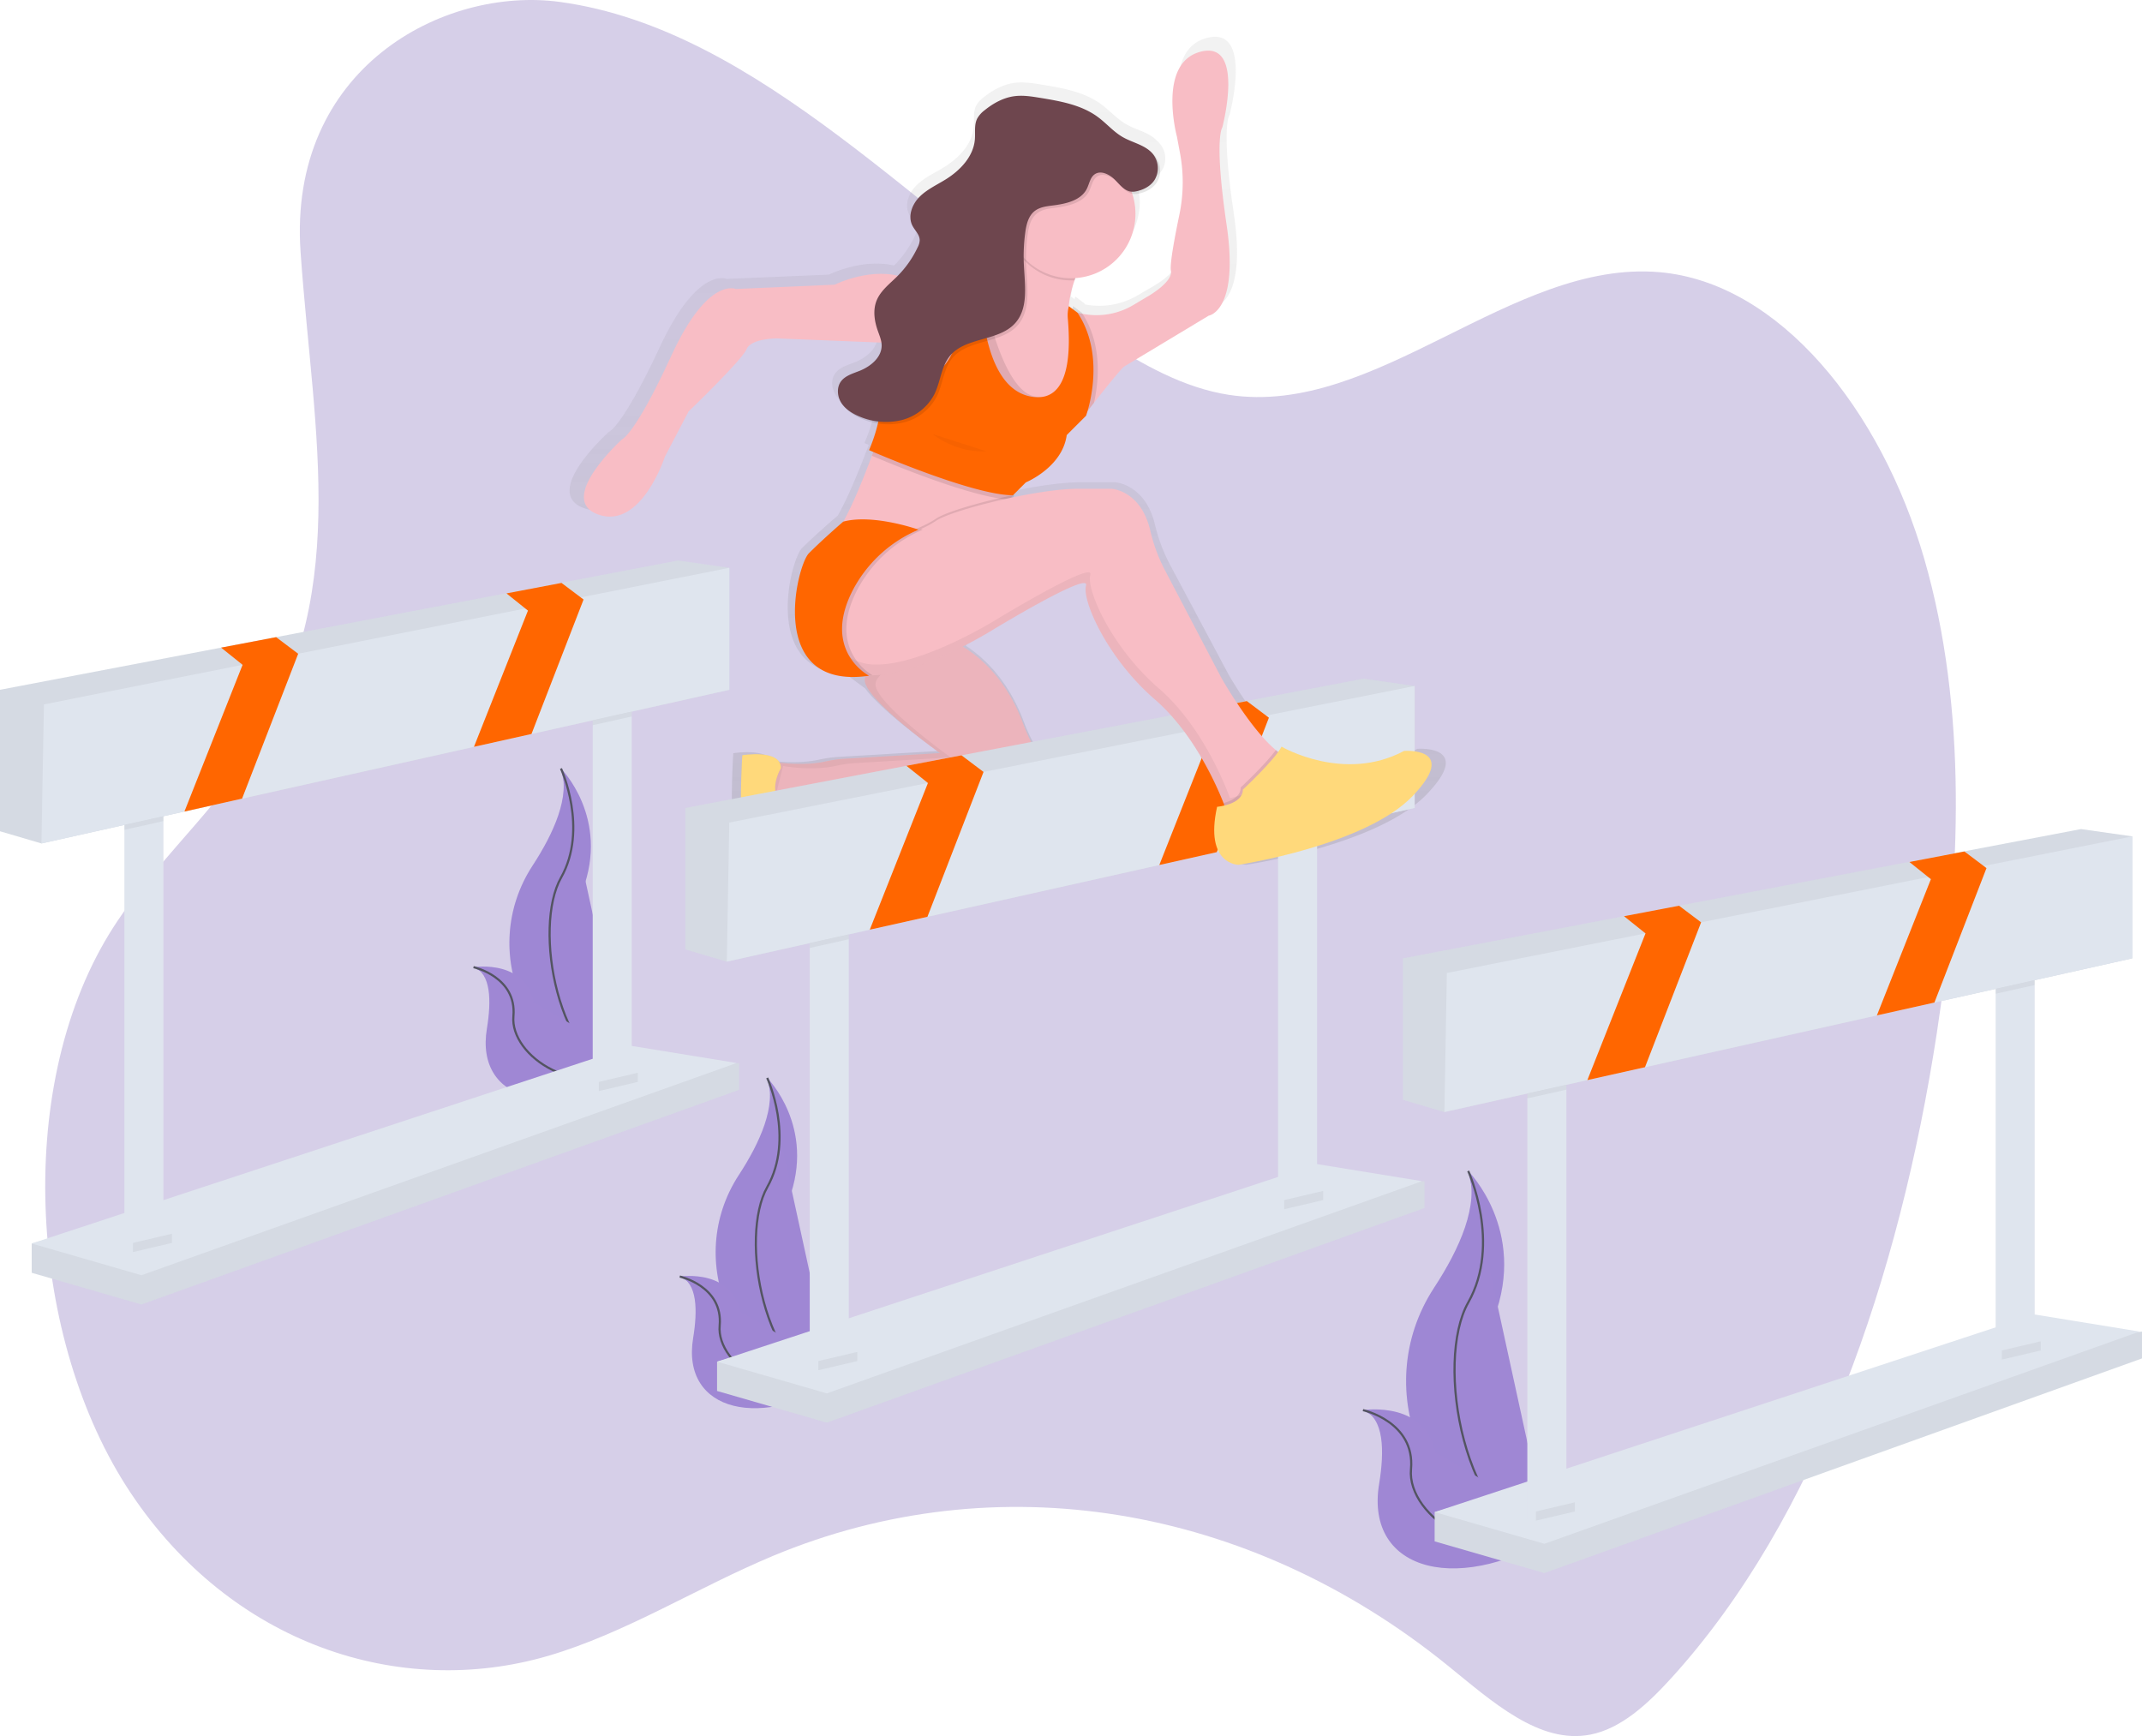 <?xml version="1.0" encoding="UTF-8" standalone="no"?>
<svg
   data-name="Layer 1"
   width="997"
   height="808"
   viewBox="0 0 997 808"
   version="1.1"
   id="svg75"
   xmlns="http://www.w3.org/2000/svg"
   xmlns:svg="http://www.w3.org/2000/svg">
  <defs
     id="defs3">
    <linearGradient
       id="2f4d485d-57ea-446e-b436-4d82ba75f353-318"
       x1="570.56"
       y1="454"
       x2="570.56"
       y2="63.07"
       gradientUnits="userSpaceOnUse"
       gradientTransform="translate(-101.5,-46)">
      <stop
         offset="0"
         stop-color="gray"
         stop-opacity="0.25"
         id="stop1" />
      <stop
         offset="0.54"
         stop-color="gray"
         stop-opacity="0.12"
         id="stop2" />
      <stop
         offset="1"
         stop-color="gray"
         stop-opacity="0.1"
         id="stop3" />
    </linearGradient>
  </defs>
  <title
     id="title3">track and field</title>
  <path
     d="m 260.64,0.9 c 93,12.73 168.51,101.25 252.3,156.49 18.67,12.31 38.24,23.15 58.93,26.36 68.54,10.64 131.74,-63.09 200.6,-57.07 55.81,4.88 103.14,64 123.22,133.54 20.08,69.54 17,147.32 5.85,220.32 -17.46,114 -56.14,226.15 -123.47,300.3 -11.11,12.24 -23.52,23.69 -37.79,26.47 -23.78,4.69 -45.83,-15.46 -66.41,-32.12 -92.88,-75.22 -210.3,-94.32 -314,-51.08 -35.12,14.64 -68.71,36 -104.65,46.54 -69.21,20.26 -147.53,-5.34 -194.52,-76 -46.99,-70.66 -54.63,-186.8 -9.86,-260 18.69,-30.55 44.45,-52.12 64.07,-81.6 49.3,-74 31.1,-148.82 25,-235.6 C 133.9,31.94 206.31,-6.53 260.64,0.9 Z"
     fill="#6c63ff"
     opacity="0.1"
     id="path3"
     style="opacity:1;fill:#9e8dc9;fill-opacity:0.42" />
  <g
     opacity="0.2"
     id="g8"
     style="opacity:1;fill:#9f87d4;fill-opacity:1">
    <path
       d="m 784.88,591 c 0,0 27.51,27.51 12,68.33 -15.51,40.82 26.62,108.7 26.62,108.7 l -1.29,-0.21 c -56.5,-10 -84.57,-74.59 -53.15,-122.59 11.66,-17.81 21.25,-38.75 15.82,-54.23 z"
       transform="translate(-101.5,-46)"
       fill="#6c63ff"
       id="path4"
       style="fill:#9f87d4;fill-opacity:1" />
    <path
       d="m 784.88,591.5 c 0,0 27.51,27.51 12,68.33 -15.51,40.82 26.62,108.7 26.62,108.7 l -1.29,-0.21 c -56.5,-10 -84.57,-74.59 -53.15,-122.59 11.66,-17.86 21.25,-38.79 15.82,-54.23 z"
       transform="translate(-101.5,-46)"
       opacity="0.1"
       id="path5"
       style="fill:#9f87d4;fill-opacity:1" />
    <path
       d="m 784.88,591 c 0,0 15.53,33.72 0,61.23 -15.53,27.51 -2.66,104.71 38.6,115.8"
       transform="translate(-101.5,-46)"
       fill="none"
       stroke="#535461"
       stroke-miterlimit="10"
       id="path6"
       style="fill:#9f87d4;fill-opacity:1" />
    <path
       d="m 735.89,702.3 c 0,0 31.39,-5 34.25,23.13 2.86,28.13 60.36,32 60.36,32 l -1.08,0.72 c -47.48,31.17 -92.86,19.85 -86,-21.53 2.53,-15.35 2.32,-30.81 -7.53,-34.32 z"
       transform="translate(-101.5,-46)"
       fill="#6c63ff"
       id="path7"
       style="fill:#9f87d4;fill-opacity:1" />
    <path
       d="m 735.89,702.3 c 0,0 24.37,5.35 22.36,27.5 -2.01,22.15 36.18,48.71 72.25,27.66"
       transform="translate(-101.5,-46)"
       fill="none"
       stroke="#535461"
       stroke-miterlimit="10"
       id="path8"
       style="fill:#9f87d4;fill-opacity:1" />
  </g>
  <g
     opacity="0.2"
     id="g13"
     style="opacity:1;fill:#9f87d4;fill-opacity:1">
    <path
       d="m 458.6,547.68 c 0,0 22.86,22.86 10,56.77 -12.86,33.91 22.12,90.32 22.12,90.32 l -1.07,-0.18 c -46.94,-8.29 -70.27,-62 -44.17,-101.86 9.66,-14.83 17.63,-32.22 13.12,-45.05 z"
       transform="translate(-101.5,-46)"
       fill="#6c63ff"
       id="path9"
       style="fill:#9f87d4;fill-opacity:1" />
    <path
       d="m 458.6,548.06 c 0,0 22.86,22.86 10,56.77 -12.86,33.91 22.12,90.32 22.12,90.32 L 489.6,695 c -46.94,-8.29 -70.27,-62 -44.17,-101.86 9.71,-14.86 17.68,-32.25 13.17,-45.08 z"
       transform="translate(-101.5,-46)"
       opacity="0.1"
       id="path10"
       style="fill:#9f87d4;fill-opacity:1" />
    <path
       d="m 458.6,547.68 c 0,0 12.9,28 0,50.87 -12.9,22.87 -2.21,87 32.07,96.22"
       transform="translate(-101.5,-46)"
       fill="none"
       stroke="#535461"
       stroke-miterlimit="10"
       id="path11"
       style="fill:#9f87d4;fill-opacity:1" />
    <path
       d="m 417.89,640.13 c 0,0 26.11,-4.13 28.46,19.22 C 448.7,682.7 496.5,686 496.5,686 l -0.9,0.6 c -39.45,25.9 -77.16,16.5 -71.47,-17.89 2.11,-12.83 1.94,-25.71 -6.24,-28.58 z"
       transform="translate(-101.5,-46)"
       fill="#6c63ff"
       id="path12"
       style="fill:#9f87d4;fill-opacity:1" />
    <path
       d="m 417.89,640.13 c 0,0 20.24,4.44 18.58,22.85 -1.66,18.41 30.06,40.48 60,23"
       transform="translate(-101.5,-46)"
       fill="none"
       stroke="#535461"
       stroke-miterlimit="10"
       id="path13"
       style="fill:#9f87d4;fill-opacity:1" />
  </g>
  <g
     opacity="0.2"
     id="g18"
     style="opacity:1;fill:#9f87d4;fill-opacity:1">
    <path
       d="m 362.6,403.68 c 0,0 22.86,22.86 10,56.77 -12.86,33.91 22.12,90.32 22.12,90.32 l -1.07,-0.18 c -46.94,-8.29 -70.27,-62 -44.17,-101.86 9.66,-14.83 17.63,-32.22 13.12,-45.05 z"
       transform="translate(-101.5,-46)"
       fill="#6c63ff"
       id="path14"
       style="fill:#9f87d4;fill-opacity:1" />
    <path
       d="m 362.6,404.06 c 0,0 22.86,22.86 10,56.77 -12.86,33.91 22.12,90.32 22.12,90.32 L 393.6,551 c -46.94,-8.29 -70.27,-62 -44.17,-101.86 9.71,-14.86 17.68,-32.25 13.17,-45.08 z"
       transform="translate(-101.5,-46)"
       opacity="0.1"
       id="path15"
       style="fill:#9f87d4;fill-opacity:1" />
    <path
       d="m 362.6,403.68 c 0,0 12.9,28 0,50.87 -12.9,22.87 -2.21,87 32.07,96.22"
       transform="translate(-101.5,-46)"
       fill="none"
       stroke="#535461"
       stroke-miterlimit="10"
       id="path16"
       style="fill:#9f87d4;fill-opacity:1" />
    <path
       d="m 321.89,496.13 c 0,0 26.11,-4.13 28.46,19.22 C 352.7,538.7 400.5,542 400.5,542 l -0.9,0.6 c -39.45,25.9 -77.16,16.5 -71.47,-17.89 2.11,-12.83 1.94,-25.71 -6.24,-28.58 z"
       transform="translate(-101.5,-46)"
       fill="#6c63ff"
       id="path17"
       style="fill:#9f87d4;fill-opacity:1" />
    <path
       d="m 321.89,496.13 c 0,0 20.24,4.44 18.58,22.85 -1.66,18.41 30.06,40.48 60,23"
       transform="translate(-101.5,-46)"
       fill="none"
       stroke="#535461"
       stroke-miterlimit="10"
       id="path18"
       style="fill:#9f87d4;fill-opacity:1" />
  </g>
  <polygon
     points="294.05,500.42 344,494.74 344,507.23 65.85,607.13 14.76,592.38 14.76,578.75 "
     fill="#dfe5ee"
     id="polygon18" />
  <polygon
     points="294.05,500.42 344,494.74 344,507.23 65.85,607.13 14.76,592.38 14.76,578.75 "
     opacity="0.05"
     id="polygon19" />
  <polygon
     points="14.76,578.75 294.05,486.79 342.87,494.74 65.85,593.51 "
     fill="#dfe5ee"
     id="polygon20" />
  <rect
     x="57.9"
     y="370.99"
     width="18.17"
     height="211.17"
     fill="#dfe5ee"
     id="rect20" />
  <rect
     x="275.88"
     y="322.17"
     width="18.17"
     height="185.06"
     fill="#dfe5ee"
     id="rect21" />
  <polygon
     points="128.52,296.54 315.62,260.87 339.46,264.27 339.46,321.04 112.67,371.7 85.84,377.7 19.3,392.56 0,386.88 0,321.04 102.91,301.42 "
     fill="#dfe5ee"
     id="polygon21" />
  <polygon
     points="128.52,296.54 315.62,260.87 339.46,264.27 339.46,321.04 112.67,371.7 85.84,377.7 19.3,392.56 0,386.88 0,321.04 102.91,301.42 "
     opacity="0.05"
     id="polygon22" />
  <polygon
     points="76.07,370.99 76.07,382.15 57.9,386.21 57.9,370.99 "
     opacity="0.05"
     id="polygon23" />
  <polygon
     points="294.05,322.17 294.05,333.46 275.88,337.51 275.88,322.17 "
     opacity="0.05"
     id="polygon24" />
  <polygon
     points="112.91,309.42 138.78,304.27 138.79,304.27 244.5,283.2 270.32,278.05 339.46,264.27 339.46,321.04 247.38,341.61 220.6,347.59 112.67,371.7 85.84,377.7 19.3,392.56 20.44,327.85 "
     fill="#dfe5ee"
     id="polygon25" />
  <polygon
     points="112.67,371.7 85.84,377.7 112.91,309.42 102.91,301.42 128.52,296.54 138.78,304.27 138.79,304.27 "
     fill="#6c63ff"
     id="polygon26"
     style="fill:#ff6600" />
  <polygon
     points="271.61,279.03 271.62,279.03 247.38,341.61 220.6,347.59 245.74,284.18 244.5,283.2 235.74,276.18 261.35,271.3 270.32,278.05 "
     fill="#6c63ff"
     id="polygon27"
     style="fill:#ff6600" />
  <polygon
     points="61.88,578.47 80.04,574.21 80.04,578.47 61.88,582.73 "
     opacity="0.05"
     id="polygon28" />
  <polygon
     points="278.72,503.54 296.88,499.28 296.88,503.54 278.72,507.8 "
     opacity="0.05"
     id="polygon29" />
  <path
     d="m 659.73,348.51 c -28.95,15.25 -58.92,-2 -58.92,-2 a 19.07,19.07 0 0 1 -1.61,2.52 c -0.37,-0.28 -0.75,-0.57 -1.13,-0.88 -12.44,-10.17 -26.21,-34.18 -26.21,-34.18 l -26.83,-50.31 a 78.52,78.52 0 0 1 -7.37,-19.19 c -4.42,-19.18 -18.53,-20 -18.53,-20 H 502.6 c -8,0 -19.56,1.68 -31,4 a 2.1,2.1 0 0 0 0.57,-1.14 l -0.55,0.11 6.14,-6 c 0,0 17.57,-7.12 19.64,-22.37 l 9.3,-9.15 c 0,0 0.3,-0.8 0.72,-2.21 l 3.09,-3.89 c 13.46,-16.85 14.43,-17.13 14.43,-17.13 l 40.81,-24.15 c 0,0 14.65,-2.08 8.54,-43.05 -6.11,-40.97 -2,-46 -2,-46 0,0 11.1,-41.05 -10.18,-35.94 -21.28,5.11 -11.66,40.2 -11.66,40.2 l 1.48,7.75 a 74.2,74.2 0 0 1 -0.3,29.35 c -2.21,10.45 -4.68,23.36 -4.06,26.44 1.09,5.37 -11.2,12.17 -11.2,12.17 l -6.95,4.06 a 35.17,35.17 0 0 1 -24.39,4.16 l -0.37,-0.56 -4.16,-3.12 a 12.05,12.05 0 0 0 -0.3,1.3 l -1.7,-1.3 v 0.1 c 0,-0.36 0,-0.7 0.08,-1.08 a 53.88,53.88 0 0 1 2.69,-11.28 c 0.11,-0.34 0.25,-0.7 0.37,-1 a 30.72,30.72 0 0 0 28.86,-30.45 30,30 0 0 0 -1.52,-9.44 6.51,6.51 0 0 0 2.38,0 c 3.74,-0.6 7.71,-2.52 9.65,-5.83 a 10.7,10.7 0 0 0 -0.79,-11.72 11.71,11.71 0 0 0 -1.6,-1.67 c -3.55,-4 -9.49,-5 -14.21,-7.69 -4.49,-2.53 -7.9,-6.57 -12.08,-9.58 -7.9,-5.71 -18,-7.43 -27.64,-9 -4.14,-0.67 -8.35,-1.34 -12.51,-0.79 -5.26,0.7 -10.1,3.33 -14.22,6.62 a 12.8,12.8 0 0 0 -3.59,3.95 c -1.53,3 -0.86,6.52 -1.13,9.84 -0.66,8.08 -7,14.66 -14,18.95 -4.3,2.63 -9,4.73 -12.61,8.26 -3.61,3.53 -5.74,9.1 -3.49,13.56 1.19,2.36 3.54,4.33 3.56,7 a 7.84,7.84 0 0 1 -1,3.34 48.67,48.67 0 0 1 -9.59,13.5 c -14.6,-3.52 -30.36,4.22 -30.36,4.22 l -47.55,2 c 0,0 -13.44,-6.1 -31,31.52 -17.56,37.62 -23.78,39.66 -23.78,39.66 0,0 -32,28.47 -11.37,35.59 20.63,7.12 32,-27.46 32,-27.46 l 11.45,-21.28 c 0,0 25.84,-24.41 27.91,-29.49 2.07,-5.08 14.47,-5.08 14.47,-5.08 l 50.41,2 a 9.59,9.59 0 0 1 0.12,1.23 c 0.12,5.64 -5.17,10 -10.49,12.09 -3.36,1.34 -7.2,2.35 -9.25,5.29 -2.05,2.94 -1.56,7.21 0.5,10.21 a 13.42,13.42 0 0 0 2.19,2.43 20.53,20.53 0 0 0 7.72,5 35.81,35.81 0 0 0 7.51,2.08 76,76 0 0 1 -4.25,12.6 l 2,0.86 -0.66,1.76 c -2.82,7.49 -8.63,22.27 -13.77,31.21 -0.05,0 -9.34,7.88 -16.55,15 -5.51,5.42 -18.79,57.6 20.07,58.54 l 8.87,6.54 h 0.18 c 7.89,11.14 33.94,29.44 33.94,29.44 l -46.07,2.72 a 57.66,57.66 0 0 0 -6.85,0.83 q -1.13,0.2 -2.26,0.45 c -8.12,1.78 -17.11,1.15 -21.93,0.58 -3.19,-6 -18,-3.56 -18,-3.56 0,0 -2.07,30.51 1,47.79 3.07,17.28 14.47,6.1 14.47,6.1 -2.07,-15.25 15,-26.47 15,-26.47 v 0 c 2.17,-1.09 4.74,-2.41 7.76,-4 9.58,-5.14 55.15,2.72 69.24,5.32 a 47.65,47.65 0 0 0 9.41,0.8 c 40.39,-0.66 29.9,-20.36 29.9,-20.36 l -8.13,-16 a 82.22,82.22 0 0 1 -3.56,-8.18 c -7.18,-19 -18.34,-29.46 -26.89,-35.06 0.46,-0.58 0.92,-1.16 1.37,-1.77 0,0 -0.68,-0.16 -1.71,-0.47 7.22,-3.69 12,-6.64 12,-6.64 0,0 47.55,-28.47 45.49,-21.35 -2.06,7.12 10.34,34.57 33.08,53.89 0.66,0.56 1.3,1.13 1.94,1.71 l 0.62,0.57 1.27,1.2 0.69,0.67 1.18,1.18 0.66,0.68 1.25,1.34 0.5,0.54 q 0.85,0.94 1.68,1.9 l 0.36,0.43 q 0.64,0.76 1.27,1.52 l 0.57,0.71 1,1.28 0.58,0.75 1,1.31 0.52,0.69 1.16,1.61 0.28,0.38 q 0.71,1 1.39,2 l 0.34,0.51 1,1.51 0.42,0.65 0.89,1.4 0.39,0.62 0.93,1.53 0.27,0.44 q 1.21,2 2.3,4 l 0.12,0.22 0.95,1.72 0.15,0.28 0.91,1.72 0.06,0.12 a 151.46,151.46 0 0 1 6.87,15.07 26.4,26.4 0 0 1 -3.53,0.6 c -6.2,27.46 10.34,27.46 10.34,27.46 0,0 61,-9.15 83.74,-32.54 22.74,-23.39 -4.08,-21.44 -4.08,-21.44 z"
     fill="url(#2f4d485d-57ea-446e-b436-4d82ba75f353-318)"
     id="path29"
     style="fill:url(#2f4d485d-57ea-446e-b436-4d82ba75f353-318)" />
  <path
     d="m 438.5,296.5 c 0,0 25.14,6.52 37.68,40.22 a 81.56,81.56 0 0 0 3.45,8 l 7.87,15.78 c 0,0 10.15,19.37 -28.92,20 a 45.36,45.36 0 0 1 -9.1,-0.79 c -13.63,-2.55 -57.71,-10.28 -67,-5.23 a 172.92,172.92 0 0 1 -16,8 l -11,-12 4,-16 c 0,0 13.21,2.48 24.62,-0.07 a 55.86,55.86 0 0 1 8.81,-1.26 l 44.59,-2.65 c 0,0 -35,-25 -35,-34 0,-9 36,-20 36,-20 z"
     fill="#f8bdc5"
     id="path30" />
  <path
     d="m 363.5,357.5 c 0,0 -11,17.94 11.49,21 0,0 -16.49,11 -14.49,26 0,0 -11,11 -14,-6 -3,-17 -1,-47 -1,-47 0,0 18,-3 18,6 z"
     opacity="0.05"
     id="path31" />
  <path
     d="m 438.5,296.5 c 0,0 25.14,6.52 37.68,40.22 a 81.56,81.56 0 0 0 3.45,8 l 7.87,15.78 c 0,0 10.15,19.37 -28.92,20 a 45.36,45.36 0 0 1 -9.1,-0.79 c -13.63,-2.55 -57.71,-10.28 -67,-5.23 a 172.92,172.92 0 0 1 -16,8 l -11,-12 4,-16 c 0,0 13.21,2.48 24.62,-0.07 a 55.86,55.86 0 0 1 8.81,-1.26 l 44.59,-2.65 c 0,0 -35,-25 -35,-34 0,-9 36,-20 36,-20 z"
     opacity="0.05"
     id="path32" />
  <path
     d="m 360.5,372.5 4,-16 c 0,0 13.21,2.48 24.62,-0.07 a 55.86,55.86 0 0 1 8.81,-1.26 l 44.57,-2.67 c 0,0 -35,-25 -35,-34 0,-9 36,-20 36,-20 l 0.27,0.08 a 32.74,32.74 0 0 0 -5.27,-2.08 c 0,0 -36,11 -36,20 0,9 35,34 35,34 l -44.56,2.67 a 55.86,55.86 0 0 0 -8.81,1.26 c -11.41,2.55 -24.62,0.07 -24.62,0.07 l -4,16 11,12 c 0,0 0.74,-0.3 2.26,-1 z"
     opacity="0.05"
     id="path33" />
  <path
     d="m 363.5,357.5 c 0,0 -11,17.94 11.49,21 0,0 -16.49,11 -14.49,26 0,0 -11,11 -14,-6 -3,-17 -1,-47 -1,-47 0,0 18,-3 18,6 z"
     fill="#ffd97b"
     id="path34" />
  <polygon
     points="613.05,555.42 663,549.74 663,562.23 384.85,662.13 333.76,647.38 333.76,633.75 "
     fill="#dfe5ee"
     id="polygon34" />
  <polygon
     points="613.05,555.42 663,549.74 663,562.23 384.85,662.13 333.76,647.38 333.76,633.75 "
     opacity="0.05"
     id="polygon35" />
  <polygon
     points="333.76,633.75 613.05,541.79 661.87,549.74 384.85,648.51 "
     fill="#dfe5ee"
     id="polygon36" />
  <rect
     x="376.9"
     y="425.99"
     width="18.17"
     height="211.17"
     fill="#dfe5ee"
     id="rect36" />
  <rect
     x="594.88"
     y="377.17"
     width="18.17"
     height="185.06"
     fill="#dfe5ee"
     id="rect37" />
  <polygon
     points="447.52,351.54 634.62,315.87 658.46,319.27 658.46,376.04 431.67,426.7 404.84,432.7 338.3,447.56 319,441.88 319,376.04 421.9,356.42 "
     fill="#dfe5ee"
     id="polygon37" />
  <polygon
     points="447.52,351.54 634.62,315.87 658.46,319.27 658.46,376.04 431.67,426.7 404.84,432.7 338.3,447.56 319,441.88 319,376.04 421.9,356.42 "
     opacity="0.05"
     id="polygon38" />
  <polygon
     points="395.07,425.99 395.07,437.15 376.9,441.21 376.9,425.99 "
     opacity="0.05"
     id="polygon39" />
  <polygon
     points="613.05,377.17 613.05,388.46 594.88,392.51 594.88,377.17 "
     opacity="0.05"
     id="polygon40" />
  <polygon
     points="431.91,364.42 457.78,359.27 457.79,359.27 563.5,338.2 589.32,333.05 658.46,319.27 658.46,376.04 566.38,396.61 539.6,402.59 431.67,426.7 404.84,432.7 338.3,447.56 339.44,382.85 "
     fill="#dfe5ee"
     id="polygon41" />
  <polygon
     points="431.67,426.7 404.84,432.7 431.91,364.42 421.9,356.42 447.52,351.54 457.78,359.27 457.79,359.27 "
     fill="#6c63ff"
     id="polygon42"
     style="fill:#ff6600" />
  <polygon
     points="590.61,334.03 590.62,334.03 566.38,396.61 539.6,402.59 564.74,339.18 563.5,338.2 554.74,331.18 580.35,326.3 589.32,333.05 "
     fill="#6c63ff"
     id="polygon43"
     style="fill:#ff6600" />
  <polygon
     points="380.88,633.47 399.04,629.21 399.04,633.47 380.88,637.73 "
     opacity="0.05"
     id="polygon44" />
  <polygon
     points="597.72,558.54 615.88,554.28 615.88,558.54 597.72,562.79 "
     opacity="0.05"
     id="polygon45" />
  <path
     d="m 562.63,146.9 -39.48,23.75 c 0,0 -0.94,0.28 -14,16.85 l -4.69,6 c -9.92,12.75 -30.54,17 -30.54,17 l -13.08,-20.12 -2.76,-24.44 2.9,-9.87 2.3,-7.82 20.12,2.88 8.1,4.37 10,-10 c 0.78,0.21 1.57,0.4 2.36,0.55 A 33.55,33.55 0 0 0 527.45,142 l 6.72,-4 c 0,0 11.88,-6.69 10.83,-12 -0.6,-3 1.79,-15.72 3.93,-26 a 74.16,74.16 0 0 0 0.29,-28.86 l -1.43,-7.62 c 0,0 -9.29,-34.52 11.28,-39.52 20.57,-5 9.85,35.34 9.85,35.34 0,0 -3.94,4.94 2,45.23 5.94,40.29 -8.29,42.33 -8.29,42.33 z"
     fill="#f8bdc5"
     id="path45" />
  <path
     d="m 497.55,141.54 c -1.12,10.58 3.95,12 3.95,12 l 3,12 v 13 l -9,15 h -22 l -19,-9 v -42 l -3,-10 a 38.7,38.7 0 0 0 5,-0.65 c 9.65,-1.93 15.12,-7.29 18.2,-13.11 4.8,-9.11 3.8,-19.28 3.8,-19.28 0,0 40,-11 26,20 -1.86,4.13 -3.28,7.76 -4.35,11 a 53.72,53.72 0 0 0 -2.6,11.04 z"
     fill="#f8bdc5"
     id="path46" />
  <path
     d="m 472.09,229.33 a 2.08,2.08 0 0 1 -0.59,1.17 8.65,8.65 0 0 0 -1.29,2 c -4.68,8.83 -13.71,40 -13.71,40 l -49,-18 -0.71,-0.18 -19.29,-4.82 c 5.47,-3.91 14.61,-27.36 18.33,-37.42 1,-2.81 1.67,-4.58 1.67,-4.58 l 52,5 c 0,0 13.48,11.8 12.59,16.83 z"
     fill="#f8bdc5"
     id="path47" />
  <path
     d="m 451.5,129.5 c 0,0 -15,6 -30,0 -15,-6 -33,3 -33,3 l -46,2 c 0,0 -13,-6 -30,31 -17,37 -23,39 -23,39 0,0 -31,28 -11,35 20,7 31,-27 31,-27 l 11,-21 c 0,0 25,-24 27,-29 2,-5 14,-5 14,-5 l 50,2 -0.31,14.62 15.31,13.38 14,-12 11,-22 z"
     fill="#f8bdc5"
     id="path48" />
  <path
     d="m 504.5,119.5 c -1.86,4.13 -3.28,7.76 -4.35,11 -0.54,0 -1.1,0 -1.65,0 a 29.92,29.92 0 0 1 -23.81,-11.76 c 4.81,-9.07 3.81,-19.24 3.81,-19.24 0,0 40,-11 26,20 z"
     opacity="0.1"
     id="path49" />
  <circle
     cx="498.5"
     cy="99.5"
     r="30"
     fill="#f8bdc5"
     id="circle49" />
  <path
     d="m 472.09,229.33 a 2.08,2.08 0 0 1 -0.59,1.17 8.65,8.65 0 0 0 -1.29,2 c -17.79,-0.78 -56.72,-17.11 -64.38,-20.38 1,-2.81 1.67,-4.58 1.67,-4.58 l 52,5 c 0,0 13.48,11.76 12.59,16.79 z"
     opacity="0.1"
     id="path50" />
  <path
     d="m 509.19,187.5 -4.69,6 c -9.92,12.75 -30.54,17 -30.54,17 L 460.88,190.38 458.12,165.94 459,142 c 2.79,13 10.59,40.12 22.5,42.5 19.91,4 18.48,-24.53 17.5,-36.5 a 16.2,16.2 0 0 1 0.5,-5.5 l 4,3 0.36,0.55 c 9.53,14.8 7.39,32.42 5.33,41.45 z"
     opacity="0.1"
     id="path51" />
  <path
     d="m 456.5,127.5 h -10 c 0,0 10,64 -37,46 0,0 4,15 -5,36 0,0 48,21 67,21 l 6,-6 c 0,0 17,-7 19,-22 l 9,-9 c 0,0 10,-27 -4,-48 l -4,-3 A 16.16,16.16 0 0 0 497,148 c 1,12 2.41,40.48 -17.5,36.5 -25,-5 -23,-57 -23,-57 z"
     fill="#eb6576"
     id="path52"
     style="fill:#ff6600" />
  <path
     d="m 472.09,230.33 a 2.08,2.08 0 0 1 -0.59,1.17 c -4,4 -15,42 -15,42 l -49,-18 -0.71,-0.18 a 70.21,70.21 0 0 1 12,-6.06 c 3.41,-1.32 6.84,-2.72 9.81,-4.06 a 44.92,44.92 0 0 0 6.91,-3.7 c 4.19,-3 20.28,-7.8 36.58,-11.17 z"
     opacity="0.1"
     id="path55" />
  <path
     d="m 585.5,372.5 -15,4 c 0,0 -0.34,-1 -1,-2.74 -3.2,-8.14 -13.86,-32.61 -32,-48.26 -22,-19 -34,-46 -32,-53 2,-7 -44,21 -44,21 0,0 -33.35,20.75 -55.39,20.78 a 23.28,23.28 0 0 1 -9.61,-1.78 c -8.5,-3.83 -11.94,-10.54 -13.09,-17 a 29.72,29.72 0 0 1 6,-23.31 68.38,68.38 0 0 1 29.4,-21.93 c 3.41,-1.32 6.84,-2.72 9.81,-4.06 a 44.92,44.92 0 0 0 6.91,-3.7 c 7,-5 47,-15 66,-15 h 16 c 0,0 13.64,0.8 17.92,19.66 a 78,78 0 0 0 7.1,18.84 l 25.95,49.5 c 0,0 13.32,23.61 25.35,33.61 3.43,2.86 6.76,4.61 9.65,4.39 13,-1 -18,19 -18,19 z"
     fill="#f8bdc5"
     id="path56" />
  <path
     d="M 538.66,84.52 A 10.67,10.67 0 0 0 537.9,73 c -3.36,-4.37 -9.43,-5.37 -14.22,-8.11 -4.35,-2.49 -7.64,-6.46 -11.68,-9.42 -7.64,-5.61 -17.38,-7.31 -26.73,-8.84 -4,-0.66 -8.08,-1.32 -12.1,-0.77 -5.09,0.69 -9.77,3.28 -13.76,6.51 a 12.52,12.52 0 0 0 -3.47,3.88 c -1.48,2.92 -0.83,6.42 -1.09,9.68 -0.64,7.95 -6.78,14.42 -13.55,18.63 -4.16,2.59 -8.74,4.65 -12.2,8.12 -3.46,3.47 -5.55,8.95 -3.37,13.33 1.16,2.32 3.43,4.26 3.44,6.86 a 7.8,7.8 0 0 1 -0.94,3.29 47.87,47.87 0 0 1 -9.54,13.55 c -3.54,3.52 -7.77,6.68 -9.61,11.33 -1.77,4.47 -1,9.57 0.63,14.1 0.76,2.16 1.71,4.32 1.75,6.6 0.11,5.55 -5,9.81 -10.15,11.89 -3.25,1.31 -7,2.31 -8.95,5.2 -1.95,2.89 -1.51,7.09 0.48,10 1.99,2.91 5.2,4.86 8.5,6.19 a 31.16,31.16 0 0 0 19.38,1.58 23.74,23.74 0 0 0 15.15,-11.78 c 3,-5.84 3.2,-13 7.36,-18.1 7.33,-8.91 22.79,-6.66 30.44,-15.31 6.14,-6.95 4.47,-17.48 4,-26.74 a 82.37,82.37 0 0 1 0.64,-15.45 c 0.5,-3.64 1.42,-7.55 4.28,-9.85 2.31,-1.86 5.43,-2.28 8.37,-2.64 6.14,-0.77 13.21,-2.26 16,-7.79 1.16,-2.3 1.51,-5.2 3.6,-6.7 2.89,-2.08 6.94,0 9.46,2.5 2.78,2.77 5.11,6.18 9.34,5.49 3.59,-0.56 7.43,-2.45 9.3,-5.71 z"
     opacity="0.1"
     id="path57" />
  <path
     d="m 537.58,83.44 a 10.67,10.67 0 0 0 -0.77,-11.52 c -3.36,-4.37 -9.43,-5.37 -14.22,-8.11 -4.35,-2.49 -7.64,-6.46 -11.68,-9.42 -7.64,-5.61 -17.38,-7.31 -26.73,-8.84 -4,-0.66 -8.08,-1.32 -12.1,-0.77 -5.09,0.69 -9.77,3.28 -13.76,6.51 a 12.52,12.52 0 0 0 -3.47,3.88 c -1.48,2.92 -0.83,6.42 -1.09,9.68 -0.64,7.95 -6.78,14.42 -13.55,18.63 -4.16,2.59 -8.74,4.65 -12.2,8.12 -3.46,3.47 -5.55,8.95 -3.37,13.33 1.16,2.32 3.43,4.26 3.44,6.86 a 7.8,7.8 0 0 1 -0.94,3.29 47.87,47.87 0 0 1 -9.54,13.55 c -3.54,3.52 -7.77,6.68 -9.61,11.33 -1.77,4.47 -1,9.57 0.63,14.1 0.76,2.16 1.71,4.32 1.75,6.6 0.11,5.55 -5,9.81 -10.15,11.89 -3.25,1.31 -7,2.31 -8.95,5.2 -1.95,2.89 -1.51,7.09 0.48,10 1.99,2.91 5.2,4.86 8.5,6.19 a 31.16,31.16 0 0 0 19.38,1.58 23.74,23.74 0 0 0 15.15,-11.78 c 3,-5.84 3.2,-13 7.36,-18.1 7.33,-8.91 22.79,-6.66 30.44,-15.31 6.14,-6.95 4.47,-17.48 4,-26.74 a 82.37,82.37 0 0 1 0.64,-15.45 c 0.5,-3.64 1.42,-7.55 4.28,-9.85 2.31,-1.86 5.43,-2.28 8.37,-2.64 6.14,-0.77 13.21,-2.26 16,-7.79 1.16,-2.3 1.51,-5.2 3.6,-6.7 2.89,-2.08 6.94,0 9.46,2.5 2.78,2.77 5.11,6.18 9.34,5.49 3.59,-0.57 7.44,-2.46 9.31,-5.71 z"
     fill="#6e464e"
     id="path58" />
  <path
     d="m 434,202 c 0,0 11,9 25,8"
     opacity="0.1"
     id="path59"
     style="fill:#aa4400" />
  <path
     d="m 605.92,353.68 c -5.74,5.64 -18.42,13.82 -18.42,13.82 l -15,4 c 0,0 -11,-32 -33,-51 -22,-19 -34,-46 -32,-53 2,-7 -44,21 -44,21 0,0 -33.35,20.75 -55.39,20.78 a 23.28,23.28 0 0 1 -9.61,-1.78 c -8.5,-3.83 -11.94,-10.54 -13.09,-17 a 28.68,28.68 0 0 1 0.82,-13.31 29.19,29.19 0 0 0 -2.82,18.31 c 1.15,6.46 4.59,13.17 13.09,17 a 23.28,23.28 0 0 0 9.61,1.78 c 22,0 55.39,-20.78 55.39,-20.78 0,0 46,-28 44,-21 -2,7 10,34 32,53 22,19 33,51 33,51 l 15,-4 c 0,0 25.89,-16.71 20.42,-18.82 z"
     opacity="0.05"
     id="path60" />
  <path
     d="m 429.5,246.5 -1.7,0.79 a 61.63,61.63 0 0 0 -28.9,27.46 c -13.4,26.08 4.31,37.83 7.21,39.53 a 23.28,23.28 0 0 1 -9.61,-1.78 c -8.5,-3.83 -11.94,-10.54 -13.09,-17 a 29.72,29.72 0 0 1 6,-23.31 68.38,68.38 0 0 1 29.4,-21.93 c 3.41,-1.32 6.84,-2.72 9.81,-4.06 z"
     opacity="0.1"
     id="path61" />
  <path
     d="m 427.5,246.5 c 0,0 -21,-7.46 -35,-3.73 0,0 -9,7.73 -16,14.73 -5.7,5.7 -20,64 28,57 0,0 -22.16,-11.42 -7.6,-39.75 a 61.62,61.62 0 0 1 28.9,-27.46 z"
     fill="#5e52ad"
     id="path62"
     style="fill:#ff6600" />
  <path
     d="m 585.5,372.5 -15,4 c 0,0 -0.34,-1 -1,-2.74 3.49,-0.92 8,-3 8,-7.26 0,0 11.45,-10.69 16.35,-17.39 3.43,2.86 6.76,4.61 9.65,4.39 13,-1 -18,19 -18,19 z"
     opacity="0.1"
     id="path63" />
  <path
     d="m 578.5,367.5 c 0,0 15,-14 18,-20 0,0 29,17 57,2 0,0 26,-2 4,21 -22,23 -81,32 -81,32 0,0 -16,0 -10,-27 0,0 12,-1 12,-8 z"
     fill="#ffd97b"
     id="path64" />
  <polygon
     points="947.05,625.42 997,619.74 997,632.23 718.85,732.13 667.76,717.38 667.76,703.75 "
     fill="#dfe5ee"
     id="polygon64" />
  <polygon
     points="947.05,625.42 997,619.74 997,632.23 718.85,732.13 667.76,717.38 667.76,703.75 "
     opacity="0.05"
     id="polygon65" />
  <polygon
     points="667.76,703.75 947.05,611.79 995.87,619.74 718.85,718.51 "
     fill="#dfe5ee"
     id="polygon66" />
  <rect
     x="710.9"
     y="495.99"
     width="18.17"
     height="211.17"
     fill="#dfe5ee"
     id="rect66" />
  <rect
     x="928.88"
     y="447.17"
     width="18.17"
     height="185.06"
     fill="#dfe5ee"
     id="rect67" />
  <polygon
     points="781.52,421.54 968.62,385.87 992.46,389.27 992.46,446.04 765.67,496.7 738.84,502.7 672.3,517.56 653,511.88 653,446.04 755.9,426.42 "
     fill="#dfe5ee"
     id="polygon67" />
  <polygon
     points="781.52,421.54 968.62,385.87 992.46,389.27 992.46,446.04 765.67,496.7 738.84,502.7 672.3,517.56 653,511.88 653,446.04 755.9,426.42 "
     opacity="0.05"
     id="polygon68" />
  <polygon
     points="729.07,495.99 729.07,507.15 710.9,511.21 710.9,495.99 "
     opacity="0.05"
     id="polygon69" />
  <polygon
     points="947.05,447.17 947.05,458.46 928.88,462.51 928.88,447.17 "
     opacity="0.05"
     id="polygon70" />
  <polygon
     points="765.91,434.42 791.78,429.27 791.79,429.27 897.5,408.2 923.32,403.05 992.46,389.27 992.46,446.04 900.38,466.61 873.6,472.59 765.67,496.7 738.84,502.7 672.3,517.56 673.44,452.85 "
     fill="#dfe5ee"
     id="polygon71" />
  <polygon
     points="765.67,496.7 738.84,502.7 765.91,434.42 755.9,426.42 781.52,421.54 791.78,429.27 791.79,429.27 "
     fill="#6c63ff"
     id="polygon72"
     style="fill:#ff6600" />
  <polygon
     points="924.61,404.03 924.62,404.03 900.38,466.61 873.6,472.59 898.74,409.18 897.5,408.2 888.74,401.18 914.35,396.3 923.32,403.05 "
     fill="#6c63ff"
     id="polygon73"
     style="fill:#ff6600" />
  <polygon
     points="714.88,703.47 733.04,699.21 733.04,703.47 714.88,707.73 "
     opacity="0.05"
     id="polygon74" />
  <polygon
     points="931.72,628.54 949.88,624.28 949.88,628.54 931.72,632.79 "
     opacity="0.05"
     id="polygon75" />
</svg>
